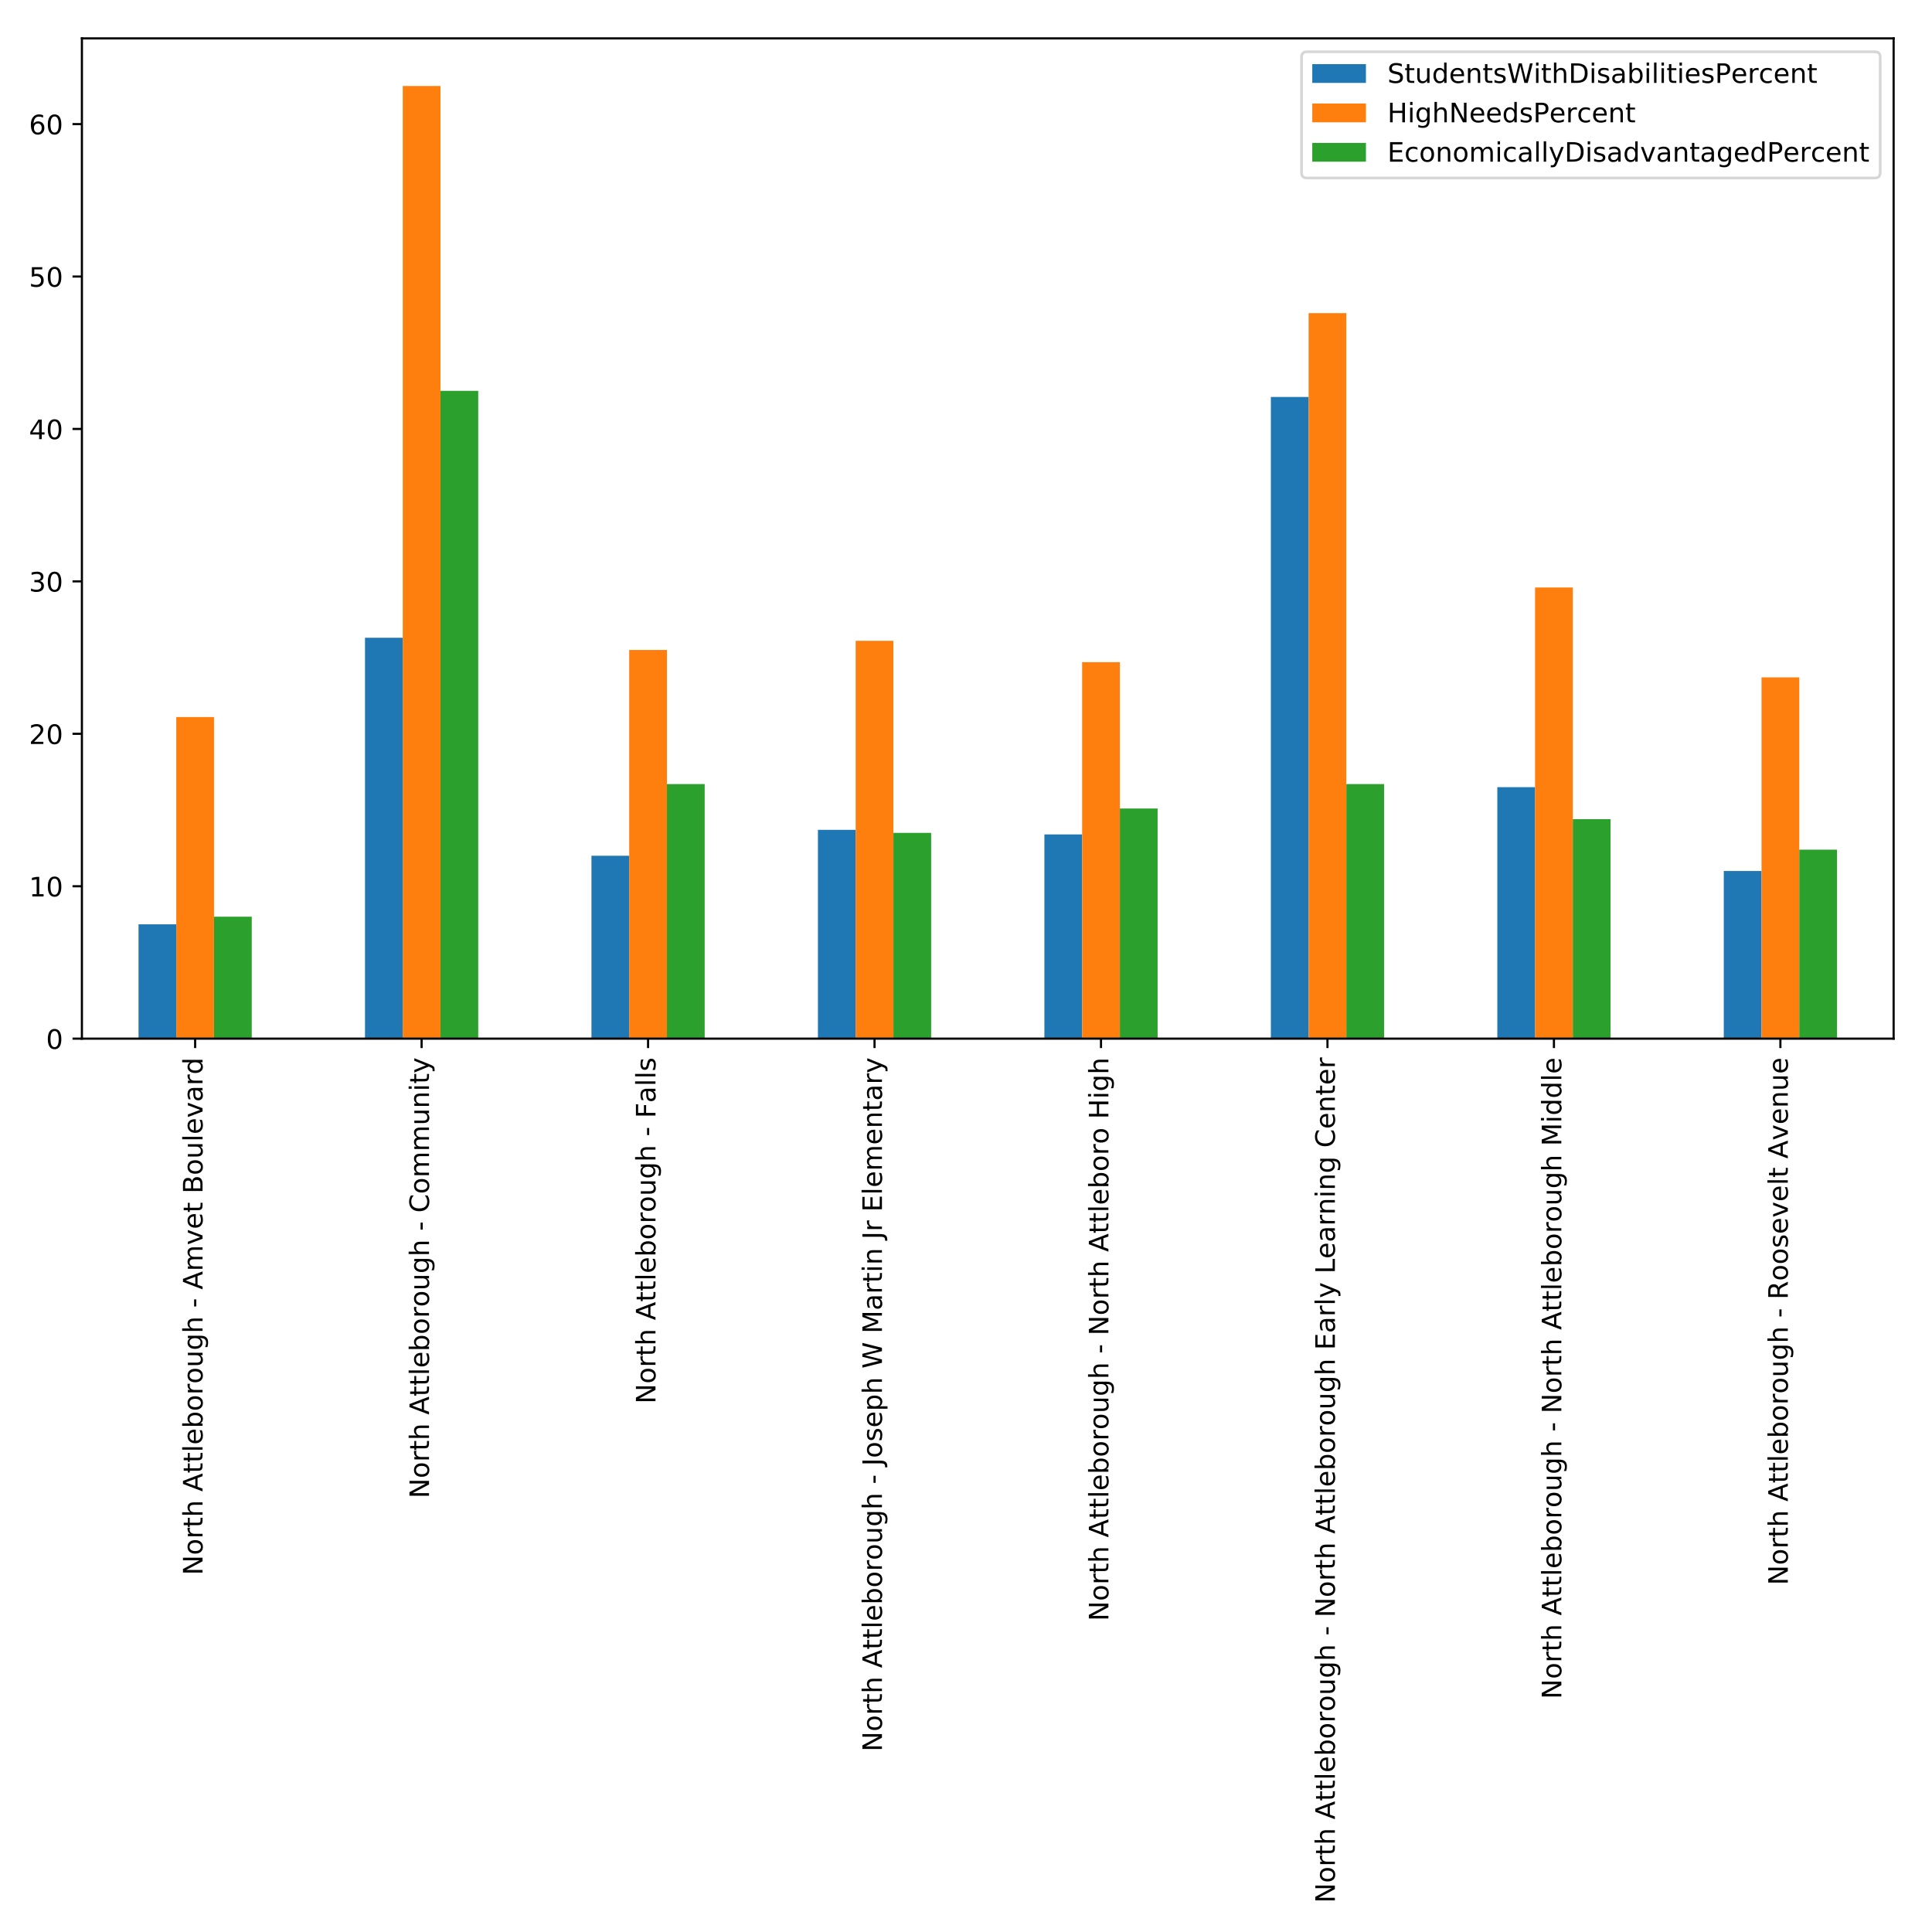 <?xml version="1.0" encoding="utf-8" standalone="no"?>
<!DOCTYPE svg PUBLIC "-//W3C//DTD SVG 1.1//EN"
  "http://www.w3.org/Graphics/SVG/1.1/DTD/svg11.dtd">
<!-- Created with matplotlib (http://matplotlib.org/) -->
<svg height="720pt" version="1.1" viewBox="0 0 720 720" width="720pt" xmlns="http://www.w3.org/2000/svg" xmlns:xlink="http://www.w3.org/1999/xlink">
 <defs>
  <style type="text/css">
*{stroke-linecap:butt;stroke-linejoin:round;}
  </style>
 </defs>
 <g id="figure_1">
  <g id="patch_1">
   <path d="M 0 720 
L 720 720 
L 720 0 
L 0 0 
z
" style="fill:#ffffff;"/>
  </g>
  <g id="axes_1">
   <g id="patch_2">
    <path d="M 30.525 387.077 
L 705.7 387.077 
L 705.7 14.3 
L 30.525 14.3 
z
" style="fill:#ffffff;"/>
   </g>
   <g id="patch_3">
    <path clip-path="url(#p533b241bd1)" d="M 51.624 387.077 
L 65.69 387.077 
L 65.69 344.474 
L 51.624 344.474 
z
" style="fill:#1f77b4;"/>
   </g>
   <g id="patch_4">
    <path clip-path="url(#p533b241bd1)" d="M 136.021 387.077 
L 150.087 387.077 
L 150.087 237.682 
L 136.021 237.682 
z
" style="fill:#1f77b4;"/>
   </g>
   <g id="patch_5">
    <path clip-path="url(#p533b241bd1)" d="M 220.418 387.077 
L 234.484 387.077 
L 234.484 318.912 
L 220.418 318.912 
z
" style="fill:#1f77b4;"/>
   </g>
   <g id="patch_6">
    <path clip-path="url(#p533b241bd1)" d="M 304.815 387.077 
L 318.881 387.077 
L 318.881 309.255 
L 304.815 309.255 
z
" style="fill:#1f77b4;"/>
   </g>
   <g id="patch_7">
    <path clip-path="url(#p533b241bd1)" d="M 389.212 387.077 
L 403.278 387.077 
L 403.278 310.959 
L 389.212 310.959 
z
" style="fill:#1f77b4;"/>
   </g>
   <g id="patch_8">
    <path clip-path="url(#p533b241bd1)" d="M 473.609 387.077 
L 487.675 387.077 
L 487.675 147.932 
L 473.609 147.932 
z
" style="fill:#1f77b4;"/>
   </g>
   <g id="patch_9">
    <path clip-path="url(#p533b241bd1)" d="M 558.005 387.077 
L 572.072 387.077 
L 572.072 293.35 
L 558.005 293.35 
z
" style="fill:#1f77b4;"/>
   </g>
   <g id="patch_10">
    <path clip-path="url(#p533b241bd1)" d="M 642.402 387.077 
L 656.468 387.077 
L 656.468 324.592 
L 642.402 324.592 
z
" style="fill:#1f77b4;"/>
   </g>
   <g id="patch_11">
    <path clip-path="url(#p533b241bd1)" d="M 65.69 387.077 
L 79.757 387.077 
L 79.757 267.22 
L 65.69 267.22 
z
" style="fill:#ff7f0e;"/>
   </g>
   <g id="patch_12">
    <path clip-path="url(#p533b241bd1)" d="M 150.087 387.077 
L 164.153 387.077 
L 164.153 32.051 
L 150.087 32.051 
z
" style="fill:#ff7f0e;"/>
   </g>
   <g id="patch_13">
    <path clip-path="url(#p533b241bd1)" d="M 234.484 387.077 
L 248.55 387.077 
L 248.55 242.226 
L 234.484 242.226 
z
" style="fill:#ff7f0e;"/>
   </g>
   <g id="patch_14">
    <path clip-path="url(#p533b241bd1)" d="M 318.881 387.077 
L 332.947 387.077 
L 332.947 238.818 
L 318.881 238.818 
z
" style="fill:#ff7f0e;"/>
   </g>
   <g id="patch_15">
    <path clip-path="url(#p533b241bd1)" d="M 403.278 387.077 
L 417.344 387.077 
L 417.344 246.771 
L 403.278 246.771 
z
" style="fill:#ff7f0e;"/>
   </g>
   <g id="patch_16">
    <path clip-path="url(#p533b241bd1)" d="M 487.675 387.077 
L 501.741 387.077 
L 501.741 116.689 
L 487.675 116.689 
z
" style="fill:#ff7f0e;"/>
   </g>
   <g id="patch_17">
    <path clip-path="url(#p533b241bd1)" d="M 572.072 387.077 
L 586.138 387.077 
L 586.138 218.937 
L 572.072 218.937 
z
" style="fill:#ff7f0e;"/>
   </g>
   <g id="patch_18">
    <path clip-path="url(#p533b241bd1)" d="M 656.468 387.077 
L 670.535 387.077 
L 670.535 252.451 
L 656.468 252.451 
z
" style="fill:#ff7f0e;"/>
   </g>
   <g id="patch_19">
    <path clip-path="url(#p533b241bd1)" d="M 79.757 387.077 
L 93.823 387.077 
L 93.823 341.633 
L 79.757 341.633 
z
" style="fill:#2ca02c;"/>
   </g>
   <g id="patch_20">
    <path clip-path="url(#p533b241bd1)" d="M 164.153 387.077 
L 178.22 387.077 
L 178.22 145.659 
L 164.153 145.659 
z
" style="fill:#2ca02c;"/>
   </g>
   <g id="patch_21">
    <path clip-path="url(#p533b241bd1)" d="M 248.55 387.077 
L 262.616 387.077 
L 262.616 292.214 
L 248.55 292.214 
z
" style="fill:#2ca02c;"/>
   </g>
   <g id="patch_22">
    <path clip-path="url(#p533b241bd1)" d="M 332.947 387.077 
L 347.013 387.077 
L 347.013 310.391 
L 332.947 310.391 
z
" style="fill:#2ca02c;"/>
   </g>
   <g id="patch_23">
    <path clip-path="url(#p533b241bd1)" d="M 417.344 387.077 
L 431.41 387.077 
L 431.41 301.302 
L 417.344 301.302 
z
" style="fill:#2ca02c;"/>
   </g>
   <g id="patch_24">
    <path clip-path="url(#p533b241bd1)" d="M 501.741 387.077 
L 515.807 387.077 
L 515.807 292.214 
L 501.741 292.214 
z
" style="fill:#2ca02c;"/>
   </g>
   <g id="patch_25">
    <path clip-path="url(#p533b241bd1)" d="M 586.138 387.077 
L 600.204 387.077 
L 600.204 305.279 
L 586.138 305.279 
z
" style="fill:#2ca02c;"/>
   </g>
   <g id="patch_26">
    <path clip-path="url(#p533b241bd1)" d="M 670.535 387.077 
L 684.601 387.077 
L 684.601 316.64 
L 670.535 316.64 
z
" style="fill:#2ca02c;"/>
   </g>
   <g id="matplotlib.axis_1">
    <g id="xtick_1">
     <g id="line2d_1">
      <defs>
       <path d="M 0 0 
L 0 3.5 
" id="m8c904f09e9" style="stroke:#000000;stroke-width:0.8;"/>
      </defs>
      <g>
       <use style="stroke:#000000;stroke-width:0.8;" x="72.723" xlink:href="#m8c904f09e9" y="387.077"/>
      </g>
     </g>
     <g id="text_1">
      <!-- North Attleborough - Amvet Boulevard -->
      <defs>
       <path d="M 9.812 72.906 
L 23.094 72.906 
L 55.422 11.922 
L 55.422 72.906 
L 64.984 72.906 
L 64.984 0 
L 51.703 0 
L 19.391 60.984 
L 19.391 0 
L 9.812 0 
z
" id="DejaVuSans-4e"/>
       <path d="M 30.609 48.391 
Q 23.391 48.391 19.188 42.75 
Q 14.984 37.109 14.984 27.297 
Q 14.984 17.484 19.156 11.844 
Q 23.344 6.203 30.609 6.203 
Q 37.797 6.203 41.984 11.859 
Q 46.188 17.531 46.188 27.297 
Q 46.188 37.016 41.984 42.703 
Q 37.797 48.391 30.609 48.391 
z
M 30.609 56 
Q 42.328 56 49.016 48.375 
Q 55.719 40.766 55.719 27.297 
Q 55.719 13.875 49.016 6.219 
Q 42.328 -1.422 30.609 -1.422 
Q 18.844 -1.422 12.172 6.219 
Q 5.516 13.875 5.516 27.297 
Q 5.516 40.766 12.172 48.375 
Q 18.844 56 30.609 56 
z
" id="DejaVuSans-6f"/>
       <path d="M 41.109 46.297 
Q 39.594 47.172 37.812 47.578 
Q 36.031 48 33.891 48 
Q 26.266 48 22.188 43.047 
Q 18.109 38.094 18.109 28.812 
L 18.109 0 
L 9.078 0 
L 9.078 54.688 
L 18.109 54.688 
L 18.109 46.188 
Q 20.953 51.172 25.484 53.578 
Q 30.031 56 36.531 56 
Q 37.453 56 38.578 55.875 
Q 39.703 55.766 41.062 55.516 
z
" id="DejaVuSans-72"/>
       <path d="M 18.312 70.219 
L 18.312 54.688 
L 36.812 54.688 
L 36.812 47.703 
L 18.312 47.703 
L 18.312 18.016 
Q 18.312 11.328 20.141 9.422 
Q 21.969 7.516 27.594 7.516 
L 36.812 7.516 
L 36.812 0 
L 27.594 0 
Q 17.188 0 13.234 3.875 
Q 9.281 7.766 9.281 18.016 
L 9.281 47.703 
L 2.688 47.703 
L 2.688 54.688 
L 9.281 54.688 
L 9.281 70.219 
z
" id="DejaVuSans-74"/>
       <path d="M 54.891 33.016 
L 54.891 0 
L 45.906 0 
L 45.906 32.719 
Q 45.906 40.484 42.875 44.328 
Q 39.844 48.188 33.797 48.188 
Q 26.516 48.188 22.312 43.547 
Q 18.109 38.922 18.109 30.906 
L 18.109 0 
L 9.078 0 
L 9.078 75.984 
L 18.109 75.984 
L 18.109 46.188 
Q 21.344 51.125 25.703 53.562 
Q 30.078 56 35.797 56 
Q 45.219 56 50.047 50.172 
Q 54.891 44.344 54.891 33.016 
z
" id="DejaVuSans-68"/>
       <path id="DejaVuSans-20"/>
       <path d="M 34.188 63.188 
L 20.797 26.906 
L 47.609 26.906 
z
M 28.609 72.906 
L 39.797 72.906 
L 67.578 0 
L 57.328 0 
L 50.688 18.703 
L 17.828 18.703 
L 11.188 0 
L 0.781 0 
z
" id="DejaVuSans-41"/>
       <path d="M 9.422 75.984 
L 18.406 75.984 
L 18.406 0 
L 9.422 0 
z
" id="DejaVuSans-6c"/>
       <path d="M 56.203 29.594 
L 56.203 25.203 
L 14.891 25.203 
Q 15.484 15.922 20.484 11.062 
Q 25.484 6.203 34.422 6.203 
Q 39.594 6.203 44.453 7.469 
Q 49.312 8.734 54.109 11.281 
L 54.109 2.781 
Q 49.266 0.734 44.188 -0.344 
Q 39.109 -1.422 33.891 -1.422 
Q 20.797 -1.422 13.156 6.188 
Q 5.516 13.812 5.516 26.812 
Q 5.516 40.234 12.766 48.109 
Q 20.016 56 32.328 56 
Q 43.359 56 49.781 48.891 
Q 56.203 41.797 56.203 29.594 
z
M 47.219 32.234 
Q 47.125 39.594 43.094 43.984 
Q 39.062 48.391 32.422 48.391 
Q 24.906 48.391 20.391 44.141 
Q 15.875 39.891 15.188 32.172 
z
" id="DejaVuSans-65"/>
       <path d="M 48.688 27.297 
Q 48.688 37.203 44.609 42.844 
Q 40.531 48.484 33.406 48.484 
Q 26.266 48.484 22.188 42.844 
Q 18.109 37.203 18.109 27.297 
Q 18.109 17.391 22.188 11.75 
Q 26.266 6.109 33.406 6.109 
Q 40.531 6.109 44.609 11.75 
Q 48.688 17.391 48.688 27.297 
z
M 18.109 46.391 
Q 20.953 51.266 25.266 53.625 
Q 29.594 56 35.594 56 
Q 45.562 56 51.781 48.094 
Q 58.016 40.188 58.016 27.297 
Q 58.016 14.406 51.781 6.484 
Q 45.562 -1.422 35.594 -1.422 
Q 29.594 -1.422 25.266 0.953 
Q 20.953 3.328 18.109 8.203 
L 18.109 0 
L 9.078 0 
L 9.078 75.984 
L 18.109 75.984 
z
" id="DejaVuSans-62"/>
       <path d="M 8.5 21.578 
L 8.5 54.688 
L 17.484 54.688 
L 17.484 21.922 
Q 17.484 14.156 20.5 10.266 
Q 23.531 6.391 29.594 6.391 
Q 36.859 6.391 41.078 11.031 
Q 45.312 15.672 45.312 23.688 
L 45.312 54.688 
L 54.297 54.688 
L 54.297 0 
L 45.312 0 
L 45.312 8.406 
Q 42.047 3.422 37.719 1 
Q 33.406 -1.422 27.688 -1.422 
Q 18.266 -1.422 13.375 4.438 
Q 8.5 10.297 8.5 21.578 
z
M 31.109 56 
z
" id="DejaVuSans-75"/>
       <path d="M 45.406 27.984 
Q 45.406 37.75 41.375 43.109 
Q 37.359 48.484 30.078 48.484 
Q 22.859 48.484 18.828 43.109 
Q 14.797 37.75 14.797 27.984 
Q 14.797 18.266 18.828 12.891 
Q 22.859 7.516 30.078 7.516 
Q 37.359 7.516 41.375 12.891 
Q 45.406 18.266 45.406 27.984 
z
M 54.391 6.781 
Q 54.391 -7.172 48.188 -13.984 
Q 42 -20.797 29.203 -20.797 
Q 24.469 -20.797 20.266 -20.094 
Q 16.062 -19.391 12.109 -17.922 
L 12.109 -9.188 
Q 16.062 -11.328 19.922 -12.344 
Q 23.781 -13.375 27.781 -13.375 
Q 36.625 -13.375 41.016 -8.766 
Q 45.406 -4.156 45.406 5.172 
L 45.406 9.625 
Q 42.625 4.781 38.281 2.391 
Q 33.938 0 27.875 0 
Q 17.828 0 11.672 7.656 
Q 5.516 15.328 5.516 27.984 
Q 5.516 40.672 11.672 48.328 
Q 17.828 56 27.875 56 
Q 33.938 56 38.281 53.609 
Q 42.625 51.219 45.406 46.391 
L 45.406 54.688 
L 54.391 54.688 
z
" id="DejaVuSans-67"/>
       <path d="M 4.891 31.391 
L 31.203 31.391 
L 31.203 23.391 
L 4.891 23.391 
z
" id="DejaVuSans-2d"/>
       <path d="M 52 44.188 
Q 55.375 50.25 60.062 53.125 
Q 64.75 56 71.094 56 
Q 79.641 56 84.281 50.016 
Q 88.922 44.047 88.922 33.016 
L 88.922 0 
L 79.891 0 
L 79.891 32.719 
Q 79.891 40.578 77.094 44.375 
Q 74.312 48.188 68.609 48.188 
Q 61.625 48.188 57.562 43.547 
Q 53.516 38.922 53.516 30.906 
L 53.516 0 
L 44.484 0 
L 44.484 32.719 
Q 44.484 40.625 41.703 44.406 
Q 38.922 48.188 33.109 48.188 
Q 26.219 48.188 22.156 43.531 
Q 18.109 38.875 18.109 30.906 
L 18.109 0 
L 9.078 0 
L 9.078 54.688 
L 18.109 54.688 
L 18.109 46.188 
Q 21.188 51.219 25.484 53.609 
Q 29.781 56 35.688 56 
Q 41.656 56 45.828 52.969 
Q 50 49.953 52 44.188 
z
" id="DejaVuSans-6d"/>
       <path d="M 2.984 54.688 
L 12.5 54.688 
L 29.594 8.797 
L 46.688 54.688 
L 56.203 54.688 
L 35.688 0 
L 23.484 0 
z
" id="DejaVuSans-76"/>
       <path d="M 19.672 34.812 
L 19.672 8.109 
L 35.5 8.109 
Q 43.453 8.109 47.281 11.406 
Q 51.125 14.703 51.125 21.484 
Q 51.125 28.328 47.281 31.562 
Q 43.453 34.812 35.5 34.812 
z
M 19.672 64.797 
L 19.672 42.828 
L 34.281 42.828 
Q 41.5 42.828 45.031 45.531 
Q 48.578 48.25 48.578 53.812 
Q 48.578 59.328 45.031 62.062 
Q 41.5 64.797 34.281 64.797 
z
M 9.812 72.906 
L 35.016 72.906 
Q 46.297 72.906 52.391 68.219 
Q 58.5 63.531 58.5 54.891 
Q 58.5 48.188 55.375 44.234 
Q 52.25 40.281 46.188 39.312 
Q 53.469 37.75 57.5 32.781 
Q 61.531 27.828 61.531 20.406 
Q 61.531 10.641 54.891 5.312 
Q 48.25 0 35.984 0 
L 9.812 0 
z
" id="DejaVuSans-42"/>
       <path d="M 34.281 27.484 
Q 23.391 27.484 19.188 25 
Q 14.984 22.516 14.984 16.5 
Q 14.984 11.719 18.141 8.906 
Q 21.297 6.109 26.703 6.109 
Q 34.188 6.109 38.703 11.406 
Q 43.219 16.703 43.219 25.484 
L 43.219 27.484 
z
M 52.203 31.203 
L 52.203 0 
L 43.219 0 
L 43.219 8.297 
Q 40.141 3.328 35.547 0.953 
Q 30.953 -1.422 24.312 -1.422 
Q 15.922 -1.422 10.953 3.297 
Q 6 8.016 6 15.922 
Q 6 25.141 12.172 29.828 
Q 18.359 34.516 30.609 34.516 
L 43.219 34.516 
L 43.219 35.406 
Q 43.219 41.609 39.141 45 
Q 35.062 48.391 27.688 48.391 
Q 23 48.391 18.547 47.266 
Q 14.109 46.141 10.016 43.891 
L 10.016 52.203 
Q 14.938 54.109 19.578 55.047 
Q 24.219 56 28.609 56 
Q 40.484 56 46.344 49.844 
Q 52.203 43.703 52.203 31.203 
z
" id="DejaVuSans-61"/>
       <path d="M 45.406 46.391 
L 45.406 75.984 
L 54.391 75.984 
L 54.391 0 
L 45.406 0 
L 45.406 8.203 
Q 42.578 3.328 38.25 0.953 
Q 33.938 -1.422 27.875 -1.422 
Q 17.969 -1.422 11.734 6.484 
Q 5.516 14.406 5.516 27.297 
Q 5.516 40.188 11.734 48.094 
Q 17.969 56 27.875 56 
Q 33.938 56 38.25 53.625 
Q 42.578 51.266 45.406 46.391 
z
M 14.797 27.297 
Q 14.797 17.391 18.875 11.75 
Q 22.953 6.109 30.078 6.109 
Q 37.203 6.109 41.297 11.75 
Q 45.406 17.391 45.406 27.297 
Q 45.406 37.203 41.297 42.844 
Q 37.203 48.484 30.078 48.484 
Q 22.953 48.484 18.875 42.844 
Q 14.797 37.203 14.797 27.297 
z
" id="DejaVuSans-64"/>
      </defs>
      <g transform="translate(75.483 587.02)rotate(-90)scale(0.1 -0.1)">
       <use xlink:href="#DejaVuSans-4e"/>
       <use x="74.805" xlink:href="#DejaVuSans-6f"/>
       <use x="135.986" xlink:href="#DejaVuSans-72"/>
       <use x="177.1" xlink:href="#DejaVuSans-74"/>
       <use x="216.309" xlink:href="#DejaVuSans-68"/>
       <use x="279.688" xlink:href="#DejaVuSans-20"/>
       <use x="311.475" xlink:href="#DejaVuSans-41"/>
       <use x="379.867" xlink:href="#DejaVuSans-74"/>
       <use x="419.076" xlink:href="#DejaVuSans-74"/>
       <use x="458.285" xlink:href="#DejaVuSans-6c"/>
       <use x="486.068" xlink:href="#DejaVuSans-65"/>
       <use x="547.592" xlink:href="#DejaVuSans-62"/>
       <use x="611.068" xlink:href="#DejaVuSans-6f"/>
       <use x="672.25" xlink:href="#DejaVuSans-72"/>
       <use x="713.332" xlink:href="#DejaVuSans-6f"/>
       <use x="774.514" xlink:href="#DejaVuSans-75"/>
       <use x="837.893" xlink:href="#DejaVuSans-67"/>
       <use x="901.369" xlink:href="#DejaVuSans-68"/>
       <use x="964.748" xlink:href="#DejaVuSans-20"/>
       <use x="996.535" xlink:href="#DejaVuSans-2d"/>
       <use x="1032.619" xlink:href="#DejaVuSans-20"/>
       <use x="1064.406" xlink:href="#DejaVuSans-41"/>
       <use x="1132.814" xlink:href="#DejaVuSans-6d"/>
       <use x="1230.227" xlink:href="#DejaVuSans-76"/>
       <use x="1289.406" xlink:href="#DejaVuSans-65"/>
       <use x="1350.93" xlink:href="#DejaVuSans-74"/>
       <use x="1390.139" xlink:href="#DejaVuSans-20"/>
       <use x="1421.926" xlink:href="#DejaVuSans-42"/>
       <use x="1490.529" xlink:href="#DejaVuSans-6f"/>
       <use x="1551.711" xlink:href="#DejaVuSans-75"/>
       <use x="1615.09" xlink:href="#DejaVuSans-6c"/>
       <use x="1642.873" xlink:href="#DejaVuSans-65"/>
       <use x="1704.396" xlink:href="#DejaVuSans-76"/>
       <use x="1763.576" xlink:href="#DejaVuSans-61"/>
       <use x="1824.855" xlink:href="#DejaVuSans-72"/>
       <use x="1865.953" xlink:href="#DejaVuSans-64"/>
      </g>
     </g>
    </g>
    <g id="xtick_2">
     <g id="line2d_2">
      <g>
       <use style="stroke:#000000;stroke-width:0.8;" x="157.12" xlink:href="#m8c904f09e9" y="387.077"/>
      </g>
     </g>
     <g id="text_2">
      <!-- North Attleborough - Community -->
      <defs>
       <path d="M 64.406 67.281 
L 64.406 56.891 
Q 59.422 61.531 53.781 63.812 
Q 48.141 66.109 41.797 66.109 
Q 29.297 66.109 22.656 58.469 
Q 16.016 50.828 16.016 36.375 
Q 16.016 21.969 22.656 14.328 
Q 29.297 6.688 41.797 6.688 
Q 48.141 6.688 53.781 8.984 
Q 59.422 11.281 64.406 15.922 
L 64.406 5.609 
Q 59.234 2.094 53.438 0.328 
Q 47.656 -1.422 41.219 -1.422 
Q 24.656 -1.422 15.125 8.703 
Q 5.609 18.844 5.609 36.375 
Q 5.609 53.953 15.125 64.078 
Q 24.656 74.219 41.219 74.219 
Q 47.75 74.219 53.531 72.484 
Q 59.328 70.75 64.406 67.281 
z
" id="DejaVuSans-43"/>
       <path d="M 54.891 33.016 
L 54.891 0 
L 45.906 0 
L 45.906 32.719 
Q 45.906 40.484 42.875 44.328 
Q 39.844 48.188 33.797 48.188 
Q 26.516 48.188 22.312 43.547 
Q 18.109 38.922 18.109 30.906 
L 18.109 0 
L 9.078 0 
L 9.078 54.688 
L 18.109 54.688 
L 18.109 46.188 
Q 21.344 51.125 25.703 53.562 
Q 30.078 56 35.797 56 
Q 45.219 56 50.047 50.172 
Q 54.891 44.344 54.891 33.016 
z
" id="DejaVuSans-6e"/>
       <path d="M 9.422 54.688 
L 18.406 54.688 
L 18.406 0 
L 9.422 0 
z
M 9.422 75.984 
L 18.406 75.984 
L 18.406 64.594 
L 9.422 64.594 
z
" id="DejaVuSans-69"/>
       <path d="M 32.172 -5.078 
Q 28.375 -14.844 24.75 -17.812 
Q 21.141 -20.797 15.094 -20.797 
L 7.906 -20.797 
L 7.906 -13.281 
L 13.188 -13.281 
Q 16.891 -13.281 18.938 -11.516 
Q 21 -9.766 23.484 -3.219 
L 25.094 0.875 
L 2.984 54.688 
L 12.5 54.688 
L 29.594 11.922 
L 46.688 54.688 
L 56.203 54.688 
z
" id="DejaVuSans-79"/>
      </defs>
      <g transform="translate(159.88 558.391)rotate(-90)scale(0.1 -0.1)">
       <use xlink:href="#DejaVuSans-4e"/>
       <use x="74.805" xlink:href="#DejaVuSans-6f"/>
       <use x="135.986" xlink:href="#DejaVuSans-72"/>
       <use x="177.1" xlink:href="#DejaVuSans-74"/>
       <use x="216.309" xlink:href="#DejaVuSans-68"/>
       <use x="279.688" xlink:href="#DejaVuSans-20"/>
       <use x="311.475" xlink:href="#DejaVuSans-41"/>
       <use x="379.867" xlink:href="#DejaVuSans-74"/>
       <use x="419.076" xlink:href="#DejaVuSans-74"/>
       <use x="458.285" xlink:href="#DejaVuSans-6c"/>
       <use x="486.068" xlink:href="#DejaVuSans-65"/>
       <use x="547.592" xlink:href="#DejaVuSans-62"/>
       <use x="611.068" xlink:href="#DejaVuSans-6f"/>
       <use x="672.25" xlink:href="#DejaVuSans-72"/>
       <use x="713.332" xlink:href="#DejaVuSans-6f"/>
       <use x="774.514" xlink:href="#DejaVuSans-75"/>
       <use x="837.893" xlink:href="#DejaVuSans-67"/>
       <use x="901.369" xlink:href="#DejaVuSans-68"/>
       <use x="964.748" xlink:href="#DejaVuSans-20"/>
       <use x="996.535" xlink:href="#DejaVuSans-2d"/>
       <use x="1032.619" xlink:href="#DejaVuSans-20"/>
       <use x="1064.406" xlink:href="#DejaVuSans-43"/>
       <use x="1134.23" xlink:href="#DejaVuSans-6f"/>
       <use x="1195.412" xlink:href="#DejaVuSans-6d"/>
       <use x="1292.824" xlink:href="#DejaVuSans-6d"/>
       <use x="1390.236" xlink:href="#DejaVuSans-75"/>
       <use x="1453.615" xlink:href="#DejaVuSans-6e"/>
       <use x="1516.994" xlink:href="#DejaVuSans-69"/>
       <use x="1544.777" xlink:href="#DejaVuSans-74"/>
       <use x="1583.986" xlink:href="#DejaVuSans-79"/>
      </g>
     </g>
    </g>
    <g id="xtick_3">
     <g id="line2d_3">
      <g>
       <use style="stroke:#000000;stroke-width:0.8;" x="241.517" xlink:href="#m8c904f09e9" y="387.077"/>
      </g>
     </g>
     <g id="text_3">
      <!-- North Attleborough - Falls -->
      <defs>
       <path d="M 9.812 72.906 
L 51.703 72.906 
L 51.703 64.594 
L 19.672 64.594 
L 19.672 43.109 
L 48.578 43.109 
L 48.578 34.812 
L 19.672 34.812 
L 19.672 0 
L 9.812 0 
z
" id="DejaVuSans-46"/>
       <path d="M 44.281 53.078 
L 44.281 44.578 
Q 40.484 46.531 36.375 47.5 
Q 32.281 48.484 27.875 48.484 
Q 21.188 48.484 17.844 46.438 
Q 14.5 44.391 14.5 40.281 
Q 14.5 37.156 16.891 35.375 
Q 19.281 33.594 26.516 31.984 
L 29.594 31.297 
Q 39.156 29.25 43.188 25.516 
Q 47.219 21.781 47.219 15.094 
Q 47.219 7.469 41.188 3.016 
Q 35.156 -1.422 24.609 -1.422 
Q 20.219 -1.422 15.453 -0.562 
Q 10.688 0.297 5.422 2 
L 5.422 11.281 
Q 10.406 8.688 15.234 7.391 
Q 20.062 6.109 24.812 6.109 
Q 31.156 6.109 34.562 8.281 
Q 37.984 10.453 37.984 14.406 
Q 37.984 18.062 35.516 20.016 
Q 33.062 21.969 24.703 23.781 
L 21.578 24.516 
Q 13.234 26.266 9.516 29.906 
Q 5.812 33.547 5.812 39.891 
Q 5.812 47.609 11.281 51.797 
Q 16.75 56 26.812 56 
Q 31.781 56 36.172 55.266 
Q 40.578 54.547 44.281 53.078 
z
" id="DejaVuSans-73"/>
      </defs>
      <g transform="translate(244.277 523.147)rotate(-90)scale(0.1 -0.1)">
       <use xlink:href="#DejaVuSans-4e"/>
       <use x="74.805" xlink:href="#DejaVuSans-6f"/>
       <use x="135.986" xlink:href="#DejaVuSans-72"/>
       <use x="177.1" xlink:href="#DejaVuSans-74"/>
       <use x="216.309" xlink:href="#DejaVuSans-68"/>
       <use x="279.688" xlink:href="#DejaVuSans-20"/>
       <use x="311.475" xlink:href="#DejaVuSans-41"/>
       <use x="379.867" xlink:href="#DejaVuSans-74"/>
       <use x="419.076" xlink:href="#DejaVuSans-74"/>
       <use x="458.285" xlink:href="#DejaVuSans-6c"/>
       <use x="486.068" xlink:href="#DejaVuSans-65"/>
       <use x="547.592" xlink:href="#DejaVuSans-62"/>
       <use x="611.068" xlink:href="#DejaVuSans-6f"/>
       <use x="672.25" xlink:href="#DejaVuSans-72"/>
       <use x="713.332" xlink:href="#DejaVuSans-6f"/>
       <use x="774.514" xlink:href="#DejaVuSans-75"/>
       <use x="837.893" xlink:href="#DejaVuSans-67"/>
       <use x="901.369" xlink:href="#DejaVuSans-68"/>
       <use x="964.748" xlink:href="#DejaVuSans-20"/>
       <use x="996.535" xlink:href="#DejaVuSans-2d"/>
       <use x="1032.619" xlink:href="#DejaVuSans-20"/>
       <use x="1064.406" xlink:href="#DejaVuSans-46"/>
       <use x="1121.785" xlink:href="#DejaVuSans-61"/>
       <use x="1183.064" xlink:href="#DejaVuSans-6c"/>
       <use x="1210.848" xlink:href="#DejaVuSans-6c"/>
       <use x="1238.631" xlink:href="#DejaVuSans-73"/>
      </g>
     </g>
    </g>
    <g id="xtick_4">
     <g id="line2d_4">
      <g>
       <use style="stroke:#000000;stroke-width:0.8;" x="325.914" xlink:href="#m8c904f09e9" y="387.077"/>
      </g>
     </g>
     <g id="text_4">
      <!-- North Attleborough - Joseph W Martin Jr Elementary -->
      <defs>
       <path d="M 9.812 72.906 
L 19.672 72.906 
L 19.672 5.078 
Q 19.672 -8.109 14.672 -14.062 
Q 9.672 -20.016 -1.422 -20.016 
L -5.172 -20.016 
L -5.172 -11.719 
L -2.094 -11.719 
Q 4.438 -11.719 7.125 -8.047 
Q 9.812 -4.391 9.812 5.078 
z
" id="DejaVuSans-4a"/>
       <path d="M 18.109 8.203 
L 18.109 -20.797 
L 9.078 -20.797 
L 9.078 54.688 
L 18.109 54.688 
L 18.109 46.391 
Q 20.953 51.266 25.266 53.625 
Q 29.594 56 35.594 56 
Q 45.562 56 51.781 48.094 
Q 58.016 40.188 58.016 27.297 
Q 58.016 14.406 51.781 6.484 
Q 45.562 -1.422 35.594 -1.422 
Q 29.594 -1.422 25.266 0.953 
Q 20.953 3.328 18.109 8.203 
z
M 48.688 27.297 
Q 48.688 37.203 44.609 42.844 
Q 40.531 48.484 33.406 48.484 
Q 26.266 48.484 22.188 42.844 
Q 18.109 37.203 18.109 27.297 
Q 18.109 17.391 22.188 11.75 
Q 26.266 6.109 33.406 6.109 
Q 40.531 6.109 44.609 11.75 
Q 48.688 17.391 48.688 27.297 
z
" id="DejaVuSans-70"/>
       <path d="M 3.328 72.906 
L 13.281 72.906 
L 28.609 11.281 
L 43.891 72.906 
L 54.984 72.906 
L 70.312 11.281 
L 85.594 72.906 
L 95.609 72.906 
L 77.297 0 
L 64.891 0 
L 49.516 63.281 
L 33.984 0 
L 21.578 0 
z
" id="DejaVuSans-57"/>
       <path d="M 9.812 72.906 
L 24.516 72.906 
L 43.109 23.297 
L 61.812 72.906 
L 76.516 72.906 
L 76.516 0 
L 66.891 0 
L 66.891 64.016 
L 48.094 14.016 
L 38.188 14.016 
L 19.391 64.016 
L 19.391 0 
L 9.812 0 
z
" id="DejaVuSans-4d"/>
       <path d="M 9.812 72.906 
L 55.906 72.906 
L 55.906 64.594 
L 19.672 64.594 
L 19.672 43.016 
L 54.391 43.016 
L 54.391 34.719 
L 19.672 34.719 
L 19.672 8.297 
L 56.781 8.297 
L 56.781 0 
L 9.812 0 
z
" id="DejaVuSans-45"/>
      </defs>
      <g transform="translate(328.673 652.756)rotate(-90)scale(0.1 -0.1)">
       <use xlink:href="#DejaVuSans-4e"/>
       <use x="74.805" xlink:href="#DejaVuSans-6f"/>
       <use x="135.986" xlink:href="#DejaVuSans-72"/>
       <use x="177.1" xlink:href="#DejaVuSans-74"/>
       <use x="216.309" xlink:href="#DejaVuSans-68"/>
       <use x="279.688" xlink:href="#DejaVuSans-20"/>
       <use x="311.475" xlink:href="#DejaVuSans-41"/>
       <use x="379.867" xlink:href="#DejaVuSans-74"/>
       <use x="419.076" xlink:href="#DejaVuSans-74"/>
       <use x="458.285" xlink:href="#DejaVuSans-6c"/>
       <use x="486.068" xlink:href="#DejaVuSans-65"/>
       <use x="547.592" xlink:href="#DejaVuSans-62"/>
       <use x="611.068" xlink:href="#DejaVuSans-6f"/>
       <use x="672.25" xlink:href="#DejaVuSans-72"/>
       <use x="713.332" xlink:href="#DejaVuSans-6f"/>
       <use x="774.514" xlink:href="#DejaVuSans-75"/>
       <use x="837.893" xlink:href="#DejaVuSans-67"/>
       <use x="901.369" xlink:href="#DejaVuSans-68"/>
       <use x="964.748" xlink:href="#DejaVuSans-20"/>
       <use x="996.535" xlink:href="#DejaVuSans-2d"/>
       <use x="1032.619" xlink:href="#DejaVuSans-20"/>
       <use x="1064.406" xlink:href="#DejaVuSans-4a"/>
       <use x="1093.898" xlink:href="#DejaVuSans-6f"/>
       <use x="1155.08" xlink:href="#DejaVuSans-73"/>
       <use x="1207.18" xlink:href="#DejaVuSans-65"/>
       <use x="1268.703" xlink:href="#DejaVuSans-70"/>
       <use x="1332.18" xlink:href="#DejaVuSans-68"/>
       <use x="1395.559" xlink:href="#DejaVuSans-20"/>
       <use x="1427.346" xlink:href="#DejaVuSans-57"/>
       <use x="1526.223" xlink:href="#DejaVuSans-20"/>
       <use x="1558.01" xlink:href="#DejaVuSans-4d"/>
       <use x="1644.289" xlink:href="#DejaVuSans-61"/>
       <use x="1705.568" xlink:href="#DejaVuSans-72"/>
       <use x="1746.682" xlink:href="#DejaVuSans-74"/>
       <use x="1785.891" xlink:href="#DejaVuSans-69"/>
       <use x="1813.674" xlink:href="#DejaVuSans-6e"/>
       <use x="1877.053" xlink:href="#DejaVuSans-20"/>
       <use x="1908.84" xlink:href="#DejaVuSans-4a"/>
       <use x="1938.332" xlink:href="#DejaVuSans-72"/>
       <use x="1979.445" xlink:href="#DejaVuSans-20"/>
       <use x="2011.232" xlink:href="#DejaVuSans-45"/>
       <use x="2074.416" xlink:href="#DejaVuSans-6c"/>
       <use x="2102.199" xlink:href="#DejaVuSans-65"/>
       <use x="2163.723" xlink:href="#DejaVuSans-6d"/>
       <use x="2261.135" xlink:href="#DejaVuSans-65"/>
       <use x="2322.658" xlink:href="#DejaVuSans-6e"/>
       <use x="2386.037" xlink:href="#DejaVuSans-74"/>
       <use x="2425.246" xlink:href="#DejaVuSans-61"/>
       <use x="2486.525" xlink:href="#DejaVuSans-72"/>
       <use x="2527.639" xlink:href="#DejaVuSans-79"/>
      </g>
     </g>
    </g>
    <g id="xtick_5">
     <g id="line2d_5">
      <g>
       <use style="stroke:#000000;stroke-width:0.8;" x="410.311" xlink:href="#m8c904f09e9" y="387.077"/>
      </g>
     </g>
     <g id="text_5">
      <!-- North Attleborough - North Attleboro High -->
      <defs>
       <path d="M 9.812 72.906 
L 19.672 72.906 
L 19.672 43.016 
L 55.516 43.016 
L 55.516 72.906 
L 65.375 72.906 
L 65.375 0 
L 55.516 0 
L 55.516 34.719 
L 19.672 34.719 
L 19.672 0 
L 9.812 0 
z
" id="DejaVuSans-48"/>
      </defs>
      <g transform="translate(413.07 604.13)rotate(-90)scale(0.1 -0.1)">
       <use xlink:href="#DejaVuSans-4e"/>
       <use x="74.805" xlink:href="#DejaVuSans-6f"/>
       <use x="135.986" xlink:href="#DejaVuSans-72"/>
       <use x="177.1" xlink:href="#DejaVuSans-74"/>
       <use x="216.309" xlink:href="#DejaVuSans-68"/>
       <use x="279.688" xlink:href="#DejaVuSans-20"/>
       <use x="311.475" xlink:href="#DejaVuSans-41"/>
       <use x="379.867" xlink:href="#DejaVuSans-74"/>
       <use x="419.076" xlink:href="#DejaVuSans-74"/>
       <use x="458.285" xlink:href="#DejaVuSans-6c"/>
       <use x="486.068" xlink:href="#DejaVuSans-65"/>
       <use x="547.592" xlink:href="#DejaVuSans-62"/>
       <use x="611.068" xlink:href="#DejaVuSans-6f"/>
       <use x="672.25" xlink:href="#DejaVuSans-72"/>
       <use x="713.332" xlink:href="#DejaVuSans-6f"/>
       <use x="774.514" xlink:href="#DejaVuSans-75"/>
       <use x="837.893" xlink:href="#DejaVuSans-67"/>
       <use x="901.369" xlink:href="#DejaVuSans-68"/>
       <use x="964.748" xlink:href="#DejaVuSans-20"/>
       <use x="996.535" xlink:href="#DejaVuSans-2d"/>
       <use x="1032.619" xlink:href="#DejaVuSans-20"/>
       <use x="1064.406" xlink:href="#DejaVuSans-4e"/>
       <use x="1139.211" xlink:href="#DejaVuSans-6f"/>
       <use x="1200.393" xlink:href="#DejaVuSans-72"/>
       <use x="1241.506" xlink:href="#DejaVuSans-74"/>
       <use x="1280.715" xlink:href="#DejaVuSans-68"/>
       <use x="1344.094" xlink:href="#DejaVuSans-20"/>
       <use x="1375.881" xlink:href="#DejaVuSans-41"/>
       <use x="1444.273" xlink:href="#DejaVuSans-74"/>
       <use x="1483.482" xlink:href="#DejaVuSans-74"/>
       <use x="1522.691" xlink:href="#DejaVuSans-6c"/>
       <use x="1550.475" xlink:href="#DejaVuSans-65"/>
       <use x="1611.998" xlink:href="#DejaVuSans-62"/>
       <use x="1675.475" xlink:href="#DejaVuSans-6f"/>
       <use x="1736.656" xlink:href="#DejaVuSans-72"/>
       <use x="1777.738" xlink:href="#DejaVuSans-6f"/>
       <use x="1838.92" xlink:href="#DejaVuSans-20"/>
       <use x="1870.707" xlink:href="#DejaVuSans-48"/>
       <use x="1945.902" xlink:href="#DejaVuSans-69"/>
       <use x="1973.686" xlink:href="#DejaVuSans-67"/>
       <use x="2037.162" xlink:href="#DejaVuSans-68"/>
      </g>
     </g>
    </g>
    <g id="xtick_6">
     <g id="line2d_6">
      <g>
       <use style="stroke:#000000;stroke-width:0.8;" x="494.708" xlink:href="#m8c904f09e9" y="387.077"/>
      </g>
     </g>
     <g id="text_6">
      <!-- North Attleborough - North Attleborough Early Learning Center -->
      <defs>
       <path d="M 9.812 72.906 
L 19.672 72.906 
L 19.672 8.297 
L 55.172 8.297 
L 55.172 0 
L 9.812 0 
z
" id="DejaVuSans-4c"/>
      </defs>
      <g transform="translate(497.467 709.2)rotate(-90)scale(0.1 -0.1)">
       <use xlink:href="#DejaVuSans-4e"/>
       <use x="74.805" xlink:href="#DejaVuSans-6f"/>
       <use x="135.986" xlink:href="#DejaVuSans-72"/>
       <use x="177.1" xlink:href="#DejaVuSans-74"/>
       <use x="216.309" xlink:href="#DejaVuSans-68"/>
       <use x="279.688" xlink:href="#DejaVuSans-20"/>
       <use x="311.475" xlink:href="#DejaVuSans-41"/>
       <use x="379.867" xlink:href="#DejaVuSans-74"/>
       <use x="419.076" xlink:href="#DejaVuSans-74"/>
       <use x="458.285" xlink:href="#DejaVuSans-6c"/>
       <use x="486.068" xlink:href="#DejaVuSans-65"/>
       <use x="547.592" xlink:href="#DejaVuSans-62"/>
       <use x="611.068" xlink:href="#DejaVuSans-6f"/>
       <use x="672.25" xlink:href="#DejaVuSans-72"/>
       <use x="713.332" xlink:href="#DejaVuSans-6f"/>
       <use x="774.514" xlink:href="#DejaVuSans-75"/>
       <use x="837.893" xlink:href="#DejaVuSans-67"/>
       <use x="901.369" xlink:href="#DejaVuSans-68"/>
       <use x="964.748" xlink:href="#DejaVuSans-20"/>
       <use x="996.535" xlink:href="#DejaVuSans-2d"/>
       <use x="1032.619" xlink:href="#DejaVuSans-20"/>
       <use x="1064.406" xlink:href="#DejaVuSans-4e"/>
       <use x="1139.211" xlink:href="#DejaVuSans-6f"/>
       <use x="1200.393" xlink:href="#DejaVuSans-72"/>
       <use x="1241.506" xlink:href="#DejaVuSans-74"/>
       <use x="1280.715" xlink:href="#DejaVuSans-68"/>
       <use x="1344.094" xlink:href="#DejaVuSans-20"/>
       <use x="1375.881" xlink:href="#DejaVuSans-41"/>
       <use x="1444.273" xlink:href="#DejaVuSans-74"/>
       <use x="1483.482" xlink:href="#DejaVuSans-74"/>
       <use x="1522.691" xlink:href="#DejaVuSans-6c"/>
       <use x="1550.475" xlink:href="#DejaVuSans-65"/>
       <use x="1611.998" xlink:href="#DejaVuSans-62"/>
       <use x="1675.475" xlink:href="#DejaVuSans-6f"/>
       <use x="1736.656" xlink:href="#DejaVuSans-72"/>
       <use x="1777.738" xlink:href="#DejaVuSans-6f"/>
       <use x="1838.92" xlink:href="#DejaVuSans-75"/>
       <use x="1902.299" xlink:href="#DejaVuSans-67"/>
       <use x="1965.775" xlink:href="#DejaVuSans-68"/>
       <use x="2029.154" xlink:href="#DejaVuSans-20"/>
       <use x="2060.941" xlink:href="#DejaVuSans-45"/>
       <use x="2124.125" xlink:href="#DejaVuSans-61"/>
       <use x="2185.404" xlink:href="#DejaVuSans-72"/>
       <use x="2226.518" xlink:href="#DejaVuSans-6c"/>
       <use x="2254.301" xlink:href="#DejaVuSans-79"/>
       <use x="2313.48" xlink:href="#DejaVuSans-20"/>
       <use x="2345.268" xlink:href="#DejaVuSans-4c"/>
       <use x="2400.965" xlink:href="#DejaVuSans-65"/>
       <use x="2462.488" xlink:href="#DejaVuSans-61"/>
       <use x="2523.768" xlink:href="#DejaVuSans-72"/>
       <use x="2564.865" xlink:href="#DejaVuSans-6e"/>
       <use x="2628.244" xlink:href="#DejaVuSans-69"/>
       <use x="2656.027" xlink:href="#DejaVuSans-6e"/>
       <use x="2719.406" xlink:href="#DejaVuSans-67"/>
       <use x="2782.883" xlink:href="#DejaVuSans-20"/>
       <use x="2814.67" xlink:href="#DejaVuSans-43"/>
       <use x="2884.494" xlink:href="#DejaVuSans-65"/>
       <use x="2946.018" xlink:href="#DejaVuSans-6e"/>
       <use x="3009.396" xlink:href="#DejaVuSans-74"/>
       <use x="3048.605" xlink:href="#DejaVuSans-65"/>
       <use x="3110.129" xlink:href="#DejaVuSans-72"/>
      </g>
     </g>
    </g>
    <g id="xtick_7">
     <g id="line2d_7">
      <g>
       <use style="stroke:#000000;stroke-width:0.8;" x="579.105" xlink:href="#m8c904f09e9" y="387.077"/>
      </g>
     </g>
     <g id="text_7">
      <!-- North Attleborough - North Attleborough Middle -->
      <g transform="translate(581.864 633.203)rotate(-90)scale(0.1 -0.1)">
       <use xlink:href="#DejaVuSans-4e"/>
       <use x="74.805" xlink:href="#DejaVuSans-6f"/>
       <use x="135.986" xlink:href="#DejaVuSans-72"/>
       <use x="177.1" xlink:href="#DejaVuSans-74"/>
       <use x="216.309" xlink:href="#DejaVuSans-68"/>
       <use x="279.688" xlink:href="#DejaVuSans-20"/>
       <use x="311.475" xlink:href="#DejaVuSans-41"/>
       <use x="379.867" xlink:href="#DejaVuSans-74"/>
       <use x="419.076" xlink:href="#DejaVuSans-74"/>
       <use x="458.285" xlink:href="#DejaVuSans-6c"/>
       <use x="486.068" xlink:href="#DejaVuSans-65"/>
       <use x="547.592" xlink:href="#DejaVuSans-62"/>
       <use x="611.068" xlink:href="#DejaVuSans-6f"/>
       <use x="672.25" xlink:href="#DejaVuSans-72"/>
       <use x="713.332" xlink:href="#DejaVuSans-6f"/>
       <use x="774.514" xlink:href="#DejaVuSans-75"/>
       <use x="837.893" xlink:href="#DejaVuSans-67"/>
       <use x="901.369" xlink:href="#DejaVuSans-68"/>
       <use x="964.748" xlink:href="#DejaVuSans-20"/>
       <use x="996.535" xlink:href="#DejaVuSans-2d"/>
       <use x="1032.619" xlink:href="#DejaVuSans-20"/>
       <use x="1064.406" xlink:href="#DejaVuSans-4e"/>
       <use x="1139.211" xlink:href="#DejaVuSans-6f"/>
       <use x="1200.393" xlink:href="#DejaVuSans-72"/>
       <use x="1241.506" xlink:href="#DejaVuSans-74"/>
       <use x="1280.715" xlink:href="#DejaVuSans-68"/>
       <use x="1344.094" xlink:href="#DejaVuSans-20"/>
       <use x="1375.881" xlink:href="#DejaVuSans-41"/>
       <use x="1444.273" xlink:href="#DejaVuSans-74"/>
       <use x="1483.482" xlink:href="#DejaVuSans-74"/>
       <use x="1522.691" xlink:href="#DejaVuSans-6c"/>
       <use x="1550.475" xlink:href="#DejaVuSans-65"/>
       <use x="1611.998" xlink:href="#DejaVuSans-62"/>
       <use x="1675.475" xlink:href="#DejaVuSans-6f"/>
       <use x="1736.656" xlink:href="#DejaVuSans-72"/>
       <use x="1777.738" xlink:href="#DejaVuSans-6f"/>
       <use x="1838.92" xlink:href="#DejaVuSans-75"/>
       <use x="1902.299" xlink:href="#DejaVuSans-67"/>
       <use x="1965.775" xlink:href="#DejaVuSans-68"/>
       <use x="2029.154" xlink:href="#DejaVuSans-20"/>
       <use x="2060.941" xlink:href="#DejaVuSans-4d"/>
       <use x="2147.221" xlink:href="#DejaVuSans-69"/>
       <use x="2175.004" xlink:href="#DejaVuSans-64"/>
       <use x="2238.48" xlink:href="#DejaVuSans-64"/>
       <use x="2301.957" xlink:href="#DejaVuSans-6c"/>
       <use x="2329.74" xlink:href="#DejaVuSans-65"/>
      </g>
     </g>
    </g>
    <g id="xtick_8">
     <g id="line2d_8">
      <g>
       <use style="stroke:#000000;stroke-width:0.8;" x="663.502" xlink:href="#m8c904f09e9" y="387.077"/>
      </g>
     </g>
     <g id="text_8">
      <!-- North Attleborough - Roosevelt Avenue -->
      <defs>
       <path d="M 44.391 34.188 
Q 47.562 33.109 50.562 29.594 
Q 53.562 26.078 56.594 19.922 
L 66.609 0 
L 56 0 
L 46.688 18.703 
Q 43.062 26.031 39.672 28.422 
Q 36.281 30.812 30.422 30.812 
L 19.672 30.812 
L 19.672 0 
L 9.812 0 
L 9.812 72.906 
L 32.078 72.906 
Q 44.578 72.906 50.734 67.672 
Q 56.891 62.453 56.891 51.906 
Q 56.891 45.016 53.688 40.469 
Q 50.484 35.938 44.391 34.188 
z
M 19.672 64.797 
L 19.672 38.922 
L 32.078 38.922 
Q 39.203 38.922 42.844 42.219 
Q 46.484 45.516 46.484 51.906 
Q 46.484 58.297 42.844 61.547 
Q 39.203 64.797 32.078 64.797 
z
" id="DejaVuSans-52"/>
      </defs>
      <g transform="translate(666.261 590.739)rotate(-90)scale(0.1 -0.1)">
       <use xlink:href="#DejaVuSans-4e"/>
       <use x="74.805" xlink:href="#DejaVuSans-6f"/>
       <use x="135.986" xlink:href="#DejaVuSans-72"/>
       <use x="177.1" xlink:href="#DejaVuSans-74"/>
       <use x="216.309" xlink:href="#DejaVuSans-68"/>
       <use x="279.688" xlink:href="#DejaVuSans-20"/>
       <use x="311.475" xlink:href="#DejaVuSans-41"/>
       <use x="379.867" xlink:href="#DejaVuSans-74"/>
       <use x="419.076" xlink:href="#DejaVuSans-74"/>
       <use x="458.285" xlink:href="#DejaVuSans-6c"/>
       <use x="486.068" xlink:href="#DejaVuSans-65"/>
       <use x="547.592" xlink:href="#DejaVuSans-62"/>
       <use x="611.068" xlink:href="#DejaVuSans-6f"/>
       <use x="672.25" xlink:href="#DejaVuSans-72"/>
       <use x="713.332" xlink:href="#DejaVuSans-6f"/>
       <use x="774.514" xlink:href="#DejaVuSans-75"/>
       <use x="837.893" xlink:href="#DejaVuSans-67"/>
       <use x="901.369" xlink:href="#DejaVuSans-68"/>
       <use x="964.748" xlink:href="#DejaVuSans-20"/>
       <use x="996.535" xlink:href="#DejaVuSans-2d"/>
       <use x="1032.619" xlink:href="#DejaVuSans-20"/>
       <use x="1064.406" xlink:href="#DejaVuSans-52"/>
       <use x="1133.826" xlink:href="#DejaVuSans-6f"/>
       <use x="1195.008" xlink:href="#DejaVuSans-6f"/>
       <use x="1256.189" xlink:href="#DejaVuSans-73"/>
       <use x="1308.289" xlink:href="#DejaVuSans-65"/>
       <use x="1369.812" xlink:href="#DejaVuSans-76"/>
       <use x="1428.992" xlink:href="#DejaVuSans-65"/>
       <use x="1490.516" xlink:href="#DejaVuSans-6c"/>
       <use x="1518.299" xlink:href="#DejaVuSans-74"/>
       <use x="1557.508" xlink:href="#DejaVuSans-20"/>
       <use x="1589.295" xlink:href="#DejaVuSans-41"/>
       <use x="1657.625" xlink:href="#DejaVuSans-76"/>
       <use x="1716.805" xlink:href="#DejaVuSans-65"/>
       <use x="1778.328" xlink:href="#DejaVuSans-6e"/>
       <use x="1841.707" xlink:href="#DejaVuSans-75"/>
       <use x="1905.086" xlink:href="#DejaVuSans-65"/>
      </g>
     </g>
    </g>
   </g>
   <g id="matplotlib.axis_2">
    <g id="ytick_1">
     <g id="line2d_9">
      <defs>
       <path d="M 0 0 
L -3.5 0 
" id="mdfc3249457" style="stroke:#000000;stroke-width:0.8;"/>
      </defs>
      <g>
       <use style="stroke:#000000;stroke-width:0.8;" x="30.525" xlink:href="#mdfc3249457" y="387.077"/>
      </g>
     </g>
     <g id="text_9">
      <!-- 0 -->
      <defs>
       <path d="M 31.781 66.406 
Q 24.172 66.406 20.328 58.906 
Q 16.5 51.422 16.5 36.375 
Q 16.5 21.391 20.328 13.891 
Q 24.172 6.391 31.781 6.391 
Q 39.453 6.391 43.281 13.891 
Q 47.125 21.391 47.125 36.375 
Q 47.125 51.422 43.281 58.906 
Q 39.453 66.406 31.781 66.406 
z
M 31.781 74.219 
Q 44.047 74.219 50.516 64.516 
Q 56.984 54.828 56.984 36.375 
Q 56.984 17.969 50.516 8.266 
Q 44.047 -1.422 31.781 -1.422 
Q 19.531 -1.422 13.062 8.266 
Q 6.594 17.969 6.594 36.375 
Q 6.594 54.828 13.062 64.516 
Q 19.531 74.219 31.781 74.219 
z
" id="DejaVuSans-30"/>
      </defs>
      <g transform="translate(17.163 390.876)scale(0.1 -0.1)">
       <use xlink:href="#DejaVuSans-30"/>
      </g>
     </g>
    </g>
    <g id="ytick_2">
     <g id="line2d_10">
      <g>
       <use style="stroke:#000000;stroke-width:0.8;" x="30.525" xlink:href="#mdfc3249457" y="330.273"/>
      </g>
     </g>
     <g id="text_10">
      <!-- 10 -->
      <defs>
       <path d="M 12.406 8.297 
L 28.516 8.297 
L 28.516 63.922 
L 10.984 60.406 
L 10.984 69.391 
L 28.422 72.906 
L 38.281 72.906 
L 38.281 8.297 
L 54.391 8.297 
L 54.391 0 
L 12.406 0 
z
" id="DejaVuSans-31"/>
      </defs>
      <g transform="translate(10.8 334.072)scale(0.1 -0.1)">
       <use xlink:href="#DejaVuSans-31"/>
       <use x="63.623" xlink:href="#DejaVuSans-30"/>
      </g>
     </g>
    </g>
    <g id="ytick_3">
     <g id="line2d_11">
      <g>
       <use style="stroke:#000000;stroke-width:0.8;" x="30.525" xlink:href="#mdfc3249457" y="273.468"/>
      </g>
     </g>
     <g id="text_11">
      <!-- 20 -->
      <defs>
       <path d="M 19.188 8.297 
L 53.609 8.297 
L 53.609 0 
L 7.328 0 
L 7.328 8.297 
Q 12.938 14.109 22.625 23.891 
Q 32.328 33.688 34.812 36.531 
Q 39.547 41.844 41.422 45.531 
Q 43.312 49.219 43.312 52.781 
Q 43.312 58.594 39.234 62.25 
Q 35.156 65.922 28.609 65.922 
Q 23.969 65.922 18.812 64.312 
Q 13.672 62.703 7.812 59.422 
L 7.812 69.391 
Q 13.766 71.781 18.938 73 
Q 24.125 74.219 28.422 74.219 
Q 39.75 74.219 46.484 68.547 
Q 53.219 62.891 53.219 53.422 
Q 53.219 48.922 51.531 44.891 
Q 49.859 40.875 45.406 35.406 
Q 44.188 33.984 37.641 27.219 
Q 31.109 20.453 19.188 8.297 
z
" id="DejaVuSans-32"/>
      </defs>
      <g transform="translate(10.8 277.268)scale(0.1 -0.1)">
       <use xlink:href="#DejaVuSans-32"/>
       <use x="63.623" xlink:href="#DejaVuSans-30"/>
      </g>
     </g>
    </g>
    <g id="ytick_4">
     <g id="line2d_12">
      <g>
       <use style="stroke:#000000;stroke-width:0.8;" x="30.525" xlink:href="#mdfc3249457" y="216.664"/>
      </g>
     </g>
     <g id="text_12">
      <!-- 30 -->
      <defs>
       <path d="M 40.578 39.312 
Q 47.656 37.797 51.625 33 
Q 55.609 28.219 55.609 21.188 
Q 55.609 10.406 48.188 4.484 
Q 40.766 -1.422 27.094 -1.422 
Q 22.516 -1.422 17.656 -0.516 
Q 12.797 0.391 7.625 2.203 
L 7.625 11.719 
Q 11.719 9.328 16.594 8.109 
Q 21.484 6.891 26.812 6.891 
Q 36.078 6.891 40.938 10.547 
Q 45.797 14.203 45.797 21.188 
Q 45.797 27.641 41.281 31.266 
Q 36.766 34.906 28.719 34.906 
L 20.219 34.906 
L 20.219 43.016 
L 29.109 43.016 
Q 36.375 43.016 40.234 45.922 
Q 44.094 48.828 44.094 54.297 
Q 44.094 59.906 40.109 62.906 
Q 36.141 65.922 28.719 65.922 
Q 24.656 65.922 20.016 65.031 
Q 15.375 64.156 9.812 62.312 
L 9.812 71.094 
Q 15.438 72.656 20.344 73.438 
Q 25.25 74.219 29.594 74.219 
Q 40.828 74.219 47.359 69.109 
Q 53.906 64.016 53.906 55.328 
Q 53.906 49.266 50.438 45.094 
Q 46.969 40.922 40.578 39.312 
z
" id="DejaVuSans-33"/>
      </defs>
      <g transform="translate(10.8 220.464)scale(0.1 -0.1)">
       <use xlink:href="#DejaVuSans-33"/>
       <use x="63.623" xlink:href="#DejaVuSans-30"/>
      </g>
     </g>
    </g>
    <g id="ytick_5">
     <g id="line2d_13">
      <g>
       <use style="stroke:#000000;stroke-width:0.8;" x="30.525" xlink:href="#mdfc3249457" y="159.86"/>
      </g>
     </g>
     <g id="text_13">
      <!-- 40 -->
      <defs>
       <path d="M 37.797 64.312 
L 12.891 25.391 
L 37.797 25.391 
z
M 35.203 72.906 
L 47.609 72.906 
L 47.609 25.391 
L 58.016 25.391 
L 58.016 17.188 
L 47.609 17.188 
L 47.609 0 
L 37.797 0 
L 37.797 17.188 
L 4.891 17.188 
L 4.891 26.703 
z
" id="DejaVuSans-34"/>
      </defs>
      <g transform="translate(10.8 163.66)scale(0.1 -0.1)">
       <use xlink:href="#DejaVuSans-34"/>
       <use x="63.623" xlink:href="#DejaVuSans-30"/>
      </g>
     </g>
    </g>
    <g id="ytick_6">
     <g id="line2d_14">
      <g>
       <use style="stroke:#000000;stroke-width:0.8;" x="30.525" xlink:href="#mdfc3249457" y="103.056"/>
      </g>
     </g>
     <g id="text_14">
      <!-- 50 -->
      <defs>
       <path d="M 10.797 72.906 
L 49.516 72.906 
L 49.516 64.594 
L 19.828 64.594 
L 19.828 46.734 
Q 21.969 47.469 24.109 47.828 
Q 26.266 48.188 28.422 48.188 
Q 40.625 48.188 47.75 41.5 
Q 54.891 34.812 54.891 23.391 
Q 54.891 11.625 47.562 5.094 
Q 40.234 -1.422 26.906 -1.422 
Q 22.312 -1.422 17.547 -0.641 
Q 12.797 0.141 7.719 1.703 
L 7.719 11.625 
Q 12.109 9.234 16.797 8.062 
Q 21.484 6.891 26.703 6.891 
Q 35.156 6.891 40.078 11.328 
Q 45.016 15.766 45.016 23.391 
Q 45.016 31 40.078 35.438 
Q 35.156 39.891 26.703 39.891 
Q 22.75 39.891 18.812 39.016 
Q 14.891 38.141 10.797 36.281 
z
" id="DejaVuSans-35"/>
      </defs>
      <g transform="translate(10.8 106.856)scale(0.1 -0.1)">
       <use xlink:href="#DejaVuSans-35"/>
       <use x="63.623" xlink:href="#DejaVuSans-30"/>
      </g>
     </g>
    </g>
    <g id="ytick_7">
     <g id="line2d_15">
      <g>
       <use style="stroke:#000000;stroke-width:0.8;" x="30.525" xlink:href="#mdfc3249457" y="46.252"/>
      </g>
     </g>
     <g id="text_15">
      <!-- 60 -->
      <defs>
       <path d="M 33.016 40.375 
Q 26.375 40.375 22.484 35.828 
Q 18.609 31.297 18.609 23.391 
Q 18.609 15.531 22.484 10.953 
Q 26.375 6.391 33.016 6.391 
Q 39.656 6.391 43.531 10.953 
Q 47.406 15.531 47.406 23.391 
Q 47.406 31.297 43.531 35.828 
Q 39.656 40.375 33.016 40.375 
z
M 52.594 71.297 
L 52.594 62.312 
Q 48.875 64.062 45.094 64.984 
Q 41.312 65.922 37.594 65.922 
Q 27.828 65.922 22.672 59.328 
Q 17.531 52.734 16.797 39.406 
Q 19.672 43.656 24.016 45.922 
Q 28.375 48.188 33.594 48.188 
Q 44.578 48.188 50.953 41.516 
Q 57.328 34.859 57.328 23.391 
Q 57.328 12.156 50.688 5.359 
Q 44.047 -1.422 33.016 -1.422 
Q 20.359 -1.422 13.672 8.266 
Q 6.984 17.969 6.984 36.375 
Q 6.984 53.656 15.188 63.938 
Q 23.391 74.219 37.203 74.219 
Q 40.922 74.219 44.703 73.484 
Q 48.484 72.75 52.594 71.297 
z
" id="DejaVuSans-36"/>
      </defs>
      <g transform="translate(10.8 50.051)scale(0.1 -0.1)">
       <use xlink:href="#DejaVuSans-36"/>
       <use x="63.623" xlink:href="#DejaVuSans-30"/>
      </g>
     </g>
    </g>
   </g>
   <g id="patch_27">
    <path d="M 30.525 387.077 
L 30.525 14.3 
" style="fill:none;stroke:#000000;stroke-linecap:square;stroke-linejoin:miter;stroke-width:0.8;"/>
   </g>
   <g id="patch_28">
    <path d="M 705.7 387.077 
L 705.7 14.3 
" style="fill:none;stroke:#000000;stroke-linecap:square;stroke-linejoin:miter;stroke-width:0.8;"/>
   </g>
   <g id="patch_29">
    <path d="M 30.525 387.077 
L 705.7 387.077 
" style="fill:none;stroke:#000000;stroke-linecap:square;stroke-linejoin:miter;stroke-width:0.8;"/>
   </g>
   <g id="patch_30">
    <path d="M 30.525 14.3 
L 705.7 14.3 
" style="fill:none;stroke:#000000;stroke-linecap:square;stroke-linejoin:miter;stroke-width:0.8;"/>
   </g>
   <g id="legend_1">
    <g id="patch_31">
     <path d="M 487.045 66.334 
L 698.7 66.334 
Q 700.7 66.334 700.7 64.334 
L 700.7 21.3 
Q 700.7 19.3 698.7 19.3 
L 487.045 19.3 
Q 485.045 19.3 485.045 21.3 
L 485.045 64.334 
Q 485.045 66.334 487.045 66.334 
z
" style="fill:#ffffff;opacity:0.8;stroke:#cccccc;stroke-linejoin:miter;"/>
    </g>
    <g id="patch_32">
     <path d="M 489.045 30.898 
L 509.045 30.898 
L 509.045 23.898 
L 489.045 23.898 
z
" style="fill:#1f77b4;"/>
    </g>
    <g id="text_16">
     <!-- StudentsWithDisabilitiesPercent -->
     <defs>
      <path d="M 53.516 70.516 
L 53.516 60.891 
Q 47.906 63.578 42.922 64.891 
Q 37.938 66.219 33.297 66.219 
Q 25.25 66.219 20.875 63.094 
Q 16.5 59.969 16.5 54.203 
Q 16.5 49.359 19.406 46.891 
Q 22.312 44.438 30.422 42.922 
L 36.375 41.703 
Q 47.406 39.594 52.656 34.297 
Q 57.906 29 57.906 20.125 
Q 57.906 9.516 50.797 4.047 
Q 43.703 -1.422 29.984 -1.422 
Q 24.812 -1.422 18.969 -0.25 
Q 13.141 0.922 6.891 3.219 
L 6.891 13.375 
Q 12.891 10.016 18.656 8.297 
Q 24.422 6.594 29.984 6.594 
Q 38.422 6.594 43.016 9.906 
Q 47.609 13.234 47.609 19.391 
Q 47.609 24.75 44.312 27.781 
Q 41.016 30.812 33.5 32.328 
L 27.484 33.5 
Q 16.453 35.688 11.516 40.375 
Q 6.594 45.062 6.594 53.422 
Q 6.594 63.094 13.406 68.656 
Q 20.219 74.219 32.172 74.219 
Q 37.312 74.219 42.625 73.281 
Q 47.953 72.359 53.516 70.516 
z
" id="DejaVuSans-53"/>
      <path d="M 19.672 64.797 
L 19.672 8.109 
L 31.594 8.109 
Q 46.688 8.109 53.688 14.938 
Q 60.688 21.781 60.688 36.531 
Q 60.688 51.172 53.688 57.984 
Q 46.688 64.797 31.594 64.797 
z
M 9.812 72.906 
L 30.078 72.906 
Q 51.266 72.906 61.172 64.094 
Q 71.094 55.281 71.094 36.531 
Q 71.094 17.672 61.125 8.828 
Q 51.172 0 30.078 0 
L 9.812 0 
z
" id="DejaVuSans-44"/>
      <path d="M 19.672 64.797 
L 19.672 37.406 
L 32.078 37.406 
Q 38.969 37.406 42.719 40.969 
Q 46.484 44.531 46.484 51.125 
Q 46.484 57.672 42.719 61.234 
Q 38.969 64.797 32.078 64.797 
z
M 9.812 72.906 
L 32.078 72.906 
Q 44.344 72.906 50.609 67.359 
Q 56.891 61.812 56.891 51.125 
Q 56.891 40.328 50.609 34.812 
Q 44.344 29.297 32.078 29.297 
L 19.672 29.297 
L 19.672 0 
L 9.812 0 
z
" id="DejaVuSans-50"/>
      <path d="M 48.781 52.594 
L 48.781 44.188 
Q 44.969 46.297 41.141 47.344 
Q 37.312 48.391 33.406 48.391 
Q 24.656 48.391 19.812 42.844 
Q 14.984 37.312 14.984 27.297 
Q 14.984 17.281 19.812 11.734 
Q 24.656 6.203 33.406 6.203 
Q 37.312 6.203 41.141 7.25 
Q 44.969 8.297 48.781 10.406 
L 48.781 2.094 
Q 45.016 0.344 40.984 -0.531 
Q 36.969 -1.422 32.422 -1.422 
Q 20.062 -1.422 12.781 6.344 
Q 5.516 14.109 5.516 27.297 
Q 5.516 40.672 12.859 48.328 
Q 20.219 56 33.016 56 
Q 37.156 56 41.109 55.141 
Q 45.062 54.297 48.781 52.594 
z
" id="DejaVuSans-63"/>
     </defs>
     <g transform="translate(517.045 30.898)scale(0.1 -0.1)">
      <use xlink:href="#DejaVuSans-53"/>
      <use x="63.477" xlink:href="#DejaVuSans-74"/>
      <use x="102.686" xlink:href="#DejaVuSans-75"/>
      <use x="166.064" xlink:href="#DejaVuSans-64"/>
      <use x="229.541" xlink:href="#DejaVuSans-65"/>
      <use x="291.064" xlink:href="#DejaVuSans-6e"/>
      <use x="354.443" xlink:href="#DejaVuSans-74"/>
      <use x="393.652" xlink:href="#DejaVuSans-73"/>
      <use x="445.752" xlink:href="#DejaVuSans-57"/>
      <use x="544.598" xlink:href="#DejaVuSans-69"/>
      <use x="572.381" xlink:href="#DejaVuSans-74"/>
      <use x="611.59" xlink:href="#DejaVuSans-68"/>
      <use x="674.969" xlink:href="#DejaVuSans-44"/>
      <use x="751.971" xlink:href="#DejaVuSans-69"/>
      <use x="779.754" xlink:href="#DejaVuSans-73"/>
      <use x="831.854" xlink:href="#DejaVuSans-61"/>
      <use x="893.133" xlink:href="#DejaVuSans-62"/>
      <use x="956.609" xlink:href="#DejaVuSans-69"/>
      <use x="984.393" xlink:href="#DejaVuSans-6c"/>
      <use x="1012.176" xlink:href="#DejaVuSans-69"/>
      <use x="1039.959" xlink:href="#DejaVuSans-74"/>
      <use x="1079.168" xlink:href="#DejaVuSans-69"/>
      <use x="1106.951" xlink:href="#DejaVuSans-65"/>
      <use x="1168.475" xlink:href="#DejaVuSans-73"/>
      <use x="1220.574" xlink:href="#DejaVuSans-50"/>
      <use x="1280.83" xlink:href="#DejaVuSans-65"/>
      <use x="1342.354" xlink:href="#DejaVuSans-72"/>
      <use x="1383.436" xlink:href="#DejaVuSans-63"/>
      <use x="1438.416" xlink:href="#DejaVuSans-65"/>
      <use x="1499.939" xlink:href="#DejaVuSans-6e"/>
      <use x="1563.318" xlink:href="#DejaVuSans-74"/>
     </g>
    </g>
    <g id="patch_33">
     <path d="M 489.045 45.577 
L 509.045 45.577 
L 509.045 38.577 
L 489.045 38.577 
z
" style="fill:#ff7f0e;"/>
    </g>
    <g id="text_17">
     <!-- HighNeedsPercent -->
     <g transform="translate(517.045 45.577)scale(0.1 -0.1)">
      <use xlink:href="#DejaVuSans-48"/>
      <use x="75.195" xlink:href="#DejaVuSans-69"/>
      <use x="102.979" xlink:href="#DejaVuSans-67"/>
      <use x="166.455" xlink:href="#DejaVuSans-68"/>
      <use x="229.834" xlink:href="#DejaVuSans-4e"/>
      <use x="304.639" xlink:href="#DejaVuSans-65"/>
      <use x="366.162" xlink:href="#DejaVuSans-65"/>
      <use x="427.686" xlink:href="#DejaVuSans-64"/>
      <use x="491.162" xlink:href="#DejaVuSans-73"/>
      <use x="543.262" xlink:href="#DejaVuSans-50"/>
      <use x="603.518" xlink:href="#DejaVuSans-65"/>
      <use x="665.041" xlink:href="#DejaVuSans-72"/>
      <use x="706.123" xlink:href="#DejaVuSans-63"/>
      <use x="761.104" xlink:href="#DejaVuSans-65"/>
      <use x="822.627" xlink:href="#DejaVuSans-6e"/>
      <use x="886.006" xlink:href="#DejaVuSans-74"/>
     </g>
    </g>
    <g id="patch_34">
     <path d="M 489.045 60.255 
L 509.045 60.255 
L 509.045 53.255 
L 489.045 53.255 
z
" style="fill:#2ca02c;"/>
    </g>
    <g id="text_18">
     <!-- EconomicallyDisadvantagedPercent -->
     <g transform="translate(517.045 60.255)scale(0.1 -0.1)">
      <use xlink:href="#DejaVuSans-45"/>
      <use x="63.184" xlink:href="#DejaVuSans-63"/>
      <use x="118.164" xlink:href="#DejaVuSans-6f"/>
      <use x="179.346" xlink:href="#DejaVuSans-6e"/>
      <use x="242.725" xlink:href="#DejaVuSans-6f"/>
      <use x="303.906" xlink:href="#DejaVuSans-6d"/>
      <use x="401.318" xlink:href="#DejaVuSans-69"/>
      <use x="429.102" xlink:href="#DejaVuSans-63"/>
      <use x="484.082" xlink:href="#DejaVuSans-61"/>
      <use x="545.361" xlink:href="#DejaVuSans-6c"/>
      <use x="573.145" xlink:href="#DejaVuSans-6c"/>
      <use x="600.928" xlink:href="#DejaVuSans-79"/>
      <use x="660.107" xlink:href="#DejaVuSans-44"/>
      <use x="737.109" xlink:href="#DejaVuSans-69"/>
      <use x="764.893" xlink:href="#DejaVuSans-73"/>
      <use x="816.992" xlink:href="#DejaVuSans-61"/>
      <use x="878.271" xlink:href="#DejaVuSans-64"/>
      <use x="941.748" xlink:href="#DejaVuSans-76"/>
      <use x="1000.928" xlink:href="#DejaVuSans-61"/>
      <use x="1062.207" xlink:href="#DejaVuSans-6e"/>
      <use x="1125.586" xlink:href="#DejaVuSans-74"/>
      <use x="1164.795" xlink:href="#DejaVuSans-61"/>
      <use x="1226.074" xlink:href="#DejaVuSans-67"/>
      <use x="1289.551" xlink:href="#DejaVuSans-65"/>
      <use x="1351.074" xlink:href="#DejaVuSans-64"/>
      <use x="1414.551" xlink:href="#DejaVuSans-50"/>
      <use x="1474.807" xlink:href="#DejaVuSans-65"/>
      <use x="1536.33" xlink:href="#DejaVuSans-72"/>
      <use x="1577.412" xlink:href="#DejaVuSans-63"/>
      <use x="1632.393" xlink:href="#DejaVuSans-65"/>
      <use x="1693.916" xlink:href="#DejaVuSans-6e"/>
      <use x="1757.295" xlink:href="#DejaVuSans-74"/>
     </g>
    </g>
   </g>
  </g>
 </g>
 <defs>
  <clipPath id="p533b241bd1">
   <rect height="372.777" width="675.175" x="30.525" y="14.3"/>
  </clipPath>
 </defs>
</svg>
